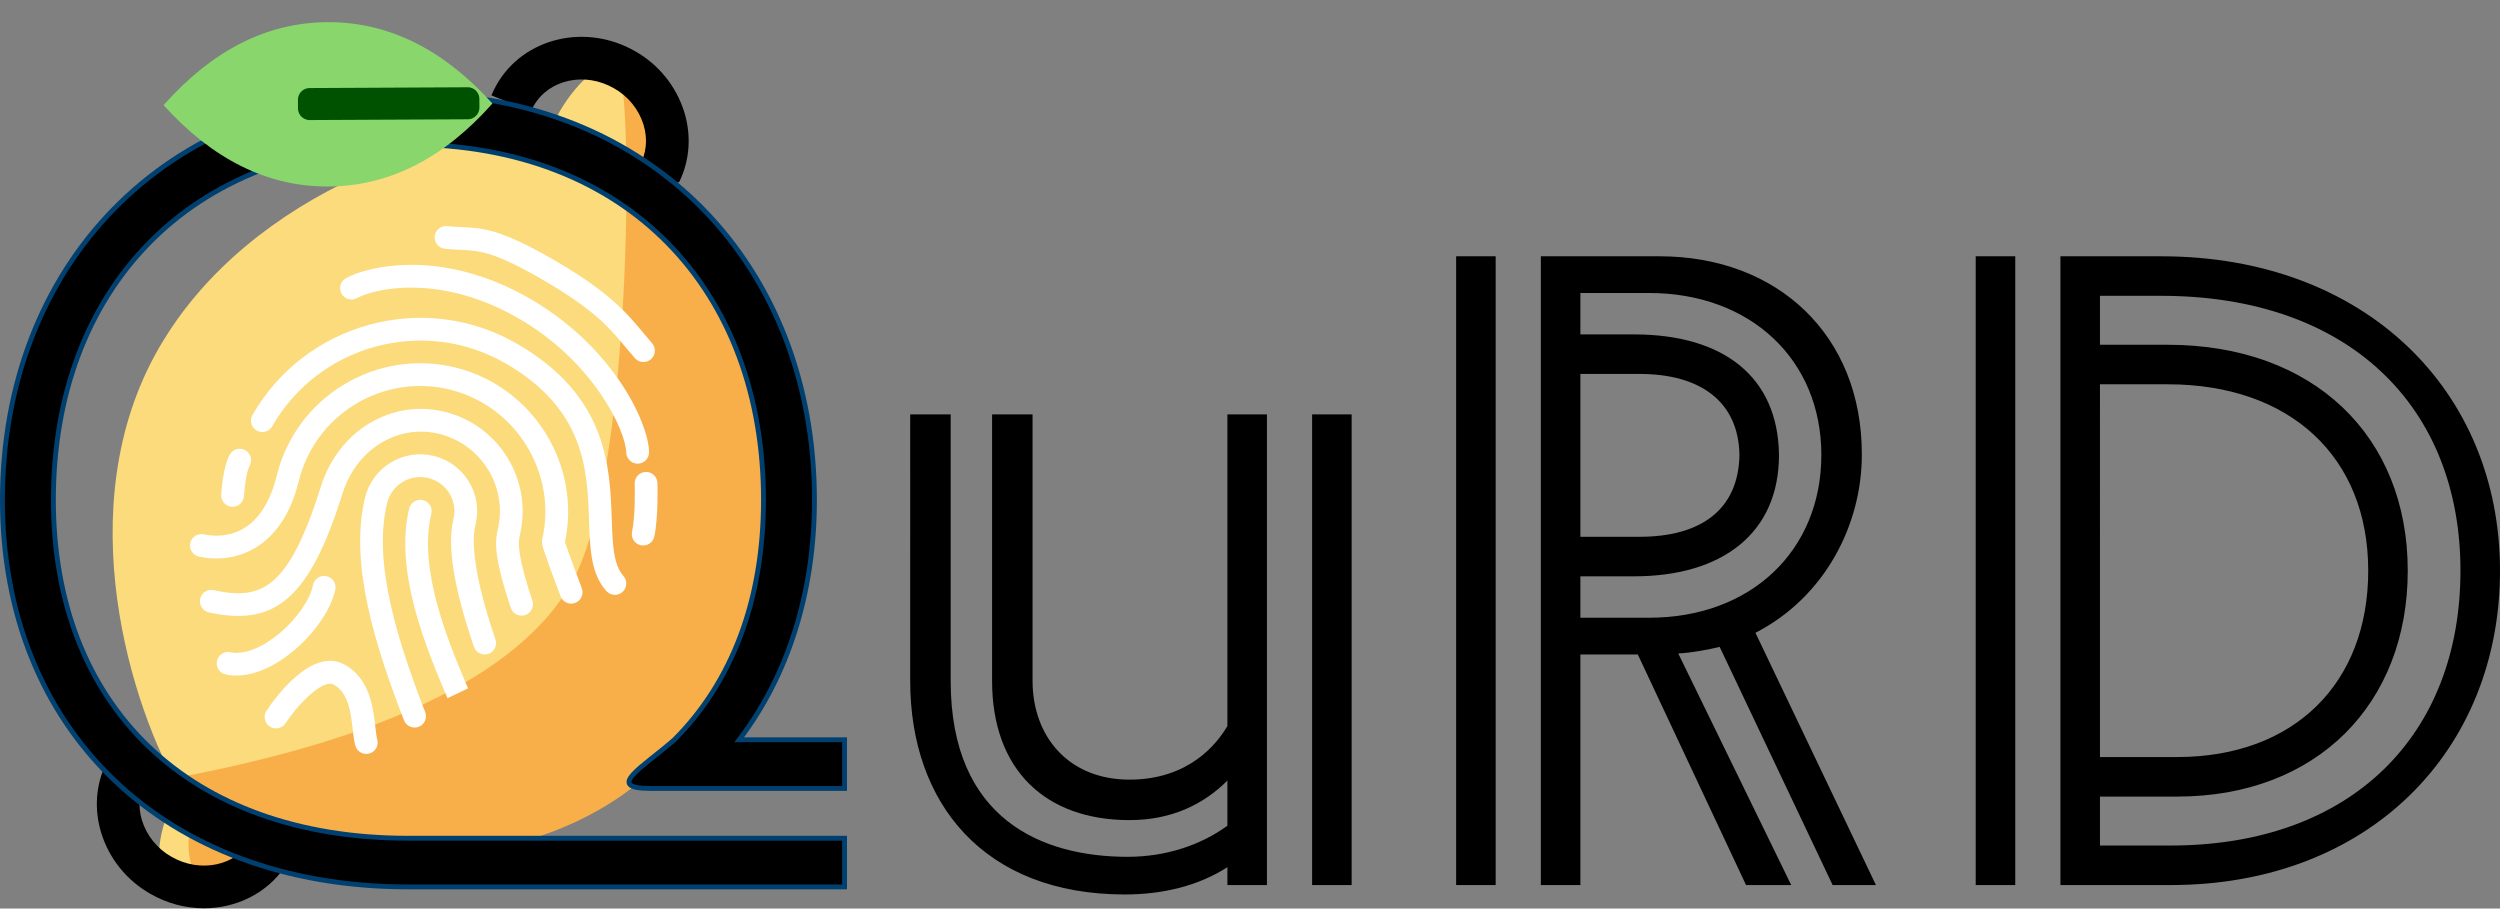 <?xml version="1.0" encoding="UTF-8" standalone="no"?>
<!-- Created with Inkscape (http://www.inkscape.org/) -->

<svg
   version="1.1"
   id="svg1"
   width="1879.423"
   height="683"
   viewBox="0 0 1879.423 682.999"
   sodipodi:docname="qurd_logo.svg"
   inkscape:version="1.4 (e7c3feb100, 2024-10-09)"
   xmlns:inkscape="http://www.inkscape.org/namespaces/inkscape"
   xmlns:sodipodi="http://sodipodi.sourceforge.net/DTD/sodipodi-0.dtd"
   xmlns="http://www.w3.org/2000/svg"
   xmlns:svg="http://www.w3.org/2000/svg">
  <rect x="0" y="0" width="1879.423" height="682.999" fill="#808080" stroke="none"/>
  <sodipodi:namedview
     id="namedview1"
     pagecolor="#ffffff"
     bordercolor="#000000"
     borderopacity="0.25"
     inkscape:showpageshadow="2"
     inkscape:pageopacity="0.0"
     inkscape:pagecheckerboard="0"
     inkscape:deskcolor="#d1d1d1"
     showgrid="false"
     inkscape:zoom="0.25"
     inkscape:cx="-1058"
     inkscape:cy="108"
     inkscape:window-width="2560"
     inkscape:window-height="1410"
     inkscape:window-x="0"
     inkscape:window-y="0"
     inkscape:window-maximized="0"
     inkscape:current-layer="g15-1">
    <inkscape:page
       x="1.2543044e-16"
       y="0"
       width="1879.423"
       height="683"
       id="page2"
       margin="0"
       bleed="0" />
    <inkscape:page
       x="-2472.446"
       y="-177.342"
       width="1870.301"
       height="693.422"
       id="page3"
       margin="1747.968 0 130.108"
       bleed="0" />
  </sodipodi:namedview>
  <defs
     id="defs1">
    <inkscape:path-effect
       effect="fillet_chamfer"
       id="path-effect2"
       is_visible="true"
       lpeversion="1"
       nodesatellites_param="F,0,0,1,0,0,0,1 @ F,0,0,1,0,0,0,1 @ F,0,0,1,0,0,0,1 @ F,0,0,1,0,0,0,1 @ F,0,0,1,0,0,0,1 @ F,0,0,1,0,0,0,1 @ F,0,0,1,0,0,0,1 @ F,0,0,1,0,0,0,1 @ F,0,0,1,0,0,0,1 @ F,0,0,1,0,0,0,1 @ F,0,0,1,0,0,0,1 @ F,0,0,1,0,0,0,1 @ F,0,0,1,0,0,0,1 @ F,0,0,1,0,0,0,1 @ F,0,0,1,0,0,0,1"
       radius="0"
       unit="px"
       method="auto"
       mode="F"
       chamfer_steps="1"
       flexible="false"
       use_knot_distance="true"
       apply_no_radius="true"
       apply_with_radius="true"
       only_selected="false"
       hide_knots="false" />
  </defs>
  <g
     id="layer4"
     transform="translate(-3805.546,1026.003)">
    <path
       style="font-weight:800;font-size:15.613px;font-family:UniRennes;-inkscape-font-specification:'UniRennes, Ultra-Bold';font-variant-caps:small-caps;white-space:pre;display:inline;stroke-width:1370.34"
       d="m 1671.691,-596.802 h 245.176 v -29.72 h -191.182 z"
       id="path3" />
    <path
       style="font-weight:800;font-size:15.613px;font-family:UniRennes;-inkscape-font-specification:'UniRennes, Ultra-Bold';font-variant-caps:small-caps;white-space:pre;display:inline;stroke-width:1437.09"
       d="m 1588.695,-539.539 328.172,-0.1 V -572.324 H 1589.066 Z"
       id="text26-2"
       sodipodi:nodetypes="ccccc" />
    <g
       id="g27-8"
       transform="matrix(0.561,0,0,0.561,1270.963,-1367.185)"
       style="display:inline">
      <g
         id="g15-1"
         transform="matrix(1.787,0,0,1.787,1991.637,-1886.961)">
        <path
           d="m -960.169,1794.765 c -89.477,-85.438 -95.641,-222.547 -26.492,-342.258 69.148,-119.711 191.008,-182.93 309.758,-148.195 a 53.781,53.781 0 0 1 3.164,-6.438 c 15.812,-27.344 52.531,-35.789 82.031,-18.75 29.5,17.039 40.539,52.961 24.727,80.352 a 53.789,53.789 0 0 1 -3.992,5.961 c 89.477,85.445 95.633,222.539 26.484,342.25 -69.148,119.711 -191.008,182.93 -309.758,148.195 a 53.781,53.781 0 0 1 -3.164,6.438 c -15.812,27.344 -52.531,35.789 -82.031,18.75 -29.5,-17.039 -40.547,-52.992 -24.727,-80.375 a 53.781,53.781 0 0 1 4,-5.93 z"
           fill="#ffffff"
           id="path1-3-3"
           style="stroke-width:0.781" />
        <path
           d="m -566.333,1305.617 c 8.633,16.93 9.078,37.016 -0.648,53.852 a 53.789,53.789 0 0 1 -3.992,5.961 c 89.477,85.453 95.633,222.547 26.484,342.258 -69.148,119.711 -191.008,182.93 -309.758,148.195 a 53.781,53.781 0 0 1 -3.164,6.438 c -9.648,16.688 -27.016,26.297 -45.781,27.453 -8.633,-16.93 -9.078,-37.016 0.648,-53.852 a 53.781,53.781 0 0 1 3.992,-5.961 c -89.477,-85.438 -95.633,-222.547 -26.484,-342.258 69.148,-119.711 191.008,-182.914 309.773,-148.195 a 53.773,53.773 0 0 1 3.203,-6.438 c 9.594,-16.664 26.961,-26.297 45.727,-27.453 z"
           fill="#fbdb7b"
           id="path2-6-1"
           style="stroke-width:0.781" />
        <path
           d="m -916.182,1811.408 q 173.438,-66.898 243.969,-190.008 65.406,-114.148 91.859,-314.555 a 60.727,60.727 0 0 1 13.023,-2.234 c 8.633,16.93 9.078,37.016 -0.648,53.852 a 53.789,53.789 0 0 1 -3.992,5.961 c 89.477,85.461 95.633,222.555 26.484,342.266 -69.148,119.711 -191.008,182.93 -309.758,148.195 a 53.781,53.781 0 0 1 -3.164,6.438 c -9.648,16.688 -27.016,26.297 -45.781,27.453 -8.633,-16.93 -9.078,-37.016 0.648,-53.852 a 53.781,53.781 0 0 1 3.992,-5.961 237.719,237.719 0 0 1 -16.633,-17.555 z"
           fill="#f9af49"
           id="path3-0-1"
           style="stroke-width:0.781" />
        <path
           id="path4-6-0"
           style="stroke-width:0.781"
           d="m -627.554,1254.407 c -24.474,1.09 -47.407,13.605 -60.029,35.461 -1.553,2.69 -2.926,5.48 -4.109,8.352 l 29.593,12.178 c 0.641,-1.556 1.385,-3.067 2.227,-4.524 11.383,-19.695 38.367,-25.499 60.156,-12.92 10.527,5.927 18.411,15.63 22.055,27.148 3.352,10.875 2.219,21.993 -3.179,31.368 -0.841,1.457 -1.779,2.855 -2.805,4.187 l -8.796,11.399 10.382,9.945 c 40.406,38.578 63.859,89.687 67.812,147.789 3.922,57.641 -11.335,118.109 -44.132,174.89 -27.54,47.68 -63.53,85.929 -105.089,112.019 -10.437,6.234 -4.17,12.49 -0.367,12.404 h 38.727 c 36.945,-27.753 69.076,-64.473 94.463,-108.43 35.984,-62.305 52.703,-129.07 48.344,-193.07 -4.203,-61.719 -27.812,-116.601 -68.492,-159.569 7.852,-16.117 9.172,-34.516 3.703,-52.344 -6.014,-19.246 -19.11,-35.491 -36.641,-45.453 -13.898,-8.021 -29.138,-11.482 -43.822,-10.828 z m -35.619,594.198 -113.474,0.399 c -24.492,1.349 -49.06,-1.437 -73.156,-8.48 l -13.813,-4.04 -5.469,13.283 c -0.641,1.556 -1.385,3.067 -2.227,4.524 -11.383,19.695 -38.367,25.498 -60.156,12.92 -10.527,-5.927 -18.411,-15.63 -22.055,-27.148 -3.352,-10.883 -2.219,-21.993 3.179,-31.368 0.841,-1.438 1.776,-2.817 2.798,-4.132 l 8.796,-11.399 -10.413,-9.945 c -40.406,-38.578 -63.859,-89.687 -67.812,-147.789 -3.922,-57.641 11.32,-118.109 44.132,-174.89 25.375,-43.93 58.906,-80.836 96.984,-106.735 l -17.968,-26.462 c -42.031,28.594 -78.93,69.111 -106.696,117.189 -35.984,62.305 -52.703,129.07 -48.344,193.07 4.203,61.719 27.82,116.585 68.492,159.523 -7.852,16.117 -9.172,34.515 -3.703,52.344 6.014,19.246 19.11,35.491 36.641,45.453 12.248,7.126 26.159,10.901 40.329,10.939 24.133,0 47.179,-11.086 60.859,-31.313 57.562,13.734 116.929,6.726 172.507,-20.493 3.567,-1.747 7.063,-3.552 10.567,-5.449 z"
           sodipodi:nodetypes="sscccccccccsscccsccccsccccccccccccsccccccccccsc" />
        <path
           d="m -805.474,1364.515 q 68.062,0 123.242,-61.594 -55.18,-61.594 -123.242,-61.594 -68.062,0 -123.242,61.594 55.18,61.594 123.242,61.594 z"
           fill="#89d66d"
           id="path5-2-3"
           style="stroke-width:0.781" />
        <path
           d="m -802.349,1380.515 c -49.906,0 -95.383,-22.516 -135.156,-66.914 l -9.562,-10.68 9.562,-10.68 c 39.781,-44.406 85.25,-66.914 135.156,-66.914 49.906,0 95.383,22.516 135.156,66.914 l 9.562,10.68 -9.562,10.68 c -39.773,44.406 -85.25,66.914 -135.156,66.914 z m -101.117,-77.594 c 13.938,13.711 28.508,24.414 43.461,31.883 a 128.227,128.227 0 0 0 115.383,0 c 14.953,-7.476 29.523,-18.172 43.461,-31.883 -13.938,-13.711 -28.508,-24.414 -43.461,-31.883 a 128.234,128.234 0 0 0 -115.383,0 c -14.984,7.477 -29.562,18.172 -43.461,31.883 z"
           fill=""
           id="path6-6-4"
           style="stroke-width:0.781" />
        <path
           d="m -819.192,1290.648 h 118.398 a 8.797,8.797 0 0 1 8.797,8.797 v 6.399 a 8.797,8.797 0 0 1 -8.797,8.797 h -118.398 a 8.797,8.797 0 0 1 -8.797,-8.797 v -6.399 a 8.797,8.797 0 0 1 8.797,-8.797 z"
           fill="#015200"
           id="path7-1-0"
           style="stroke-width:0.781" />
        <path
           d="m -913.216,1838.382 a 15.555,15.555 0 0 1 -7.812,-2.094 c -39.703,-22.906 -68.164,-47.023 -86.992,-73.688 a 15.625,15.625 0 1 1 25.516,-17.969 c 16.164,22.867 41.406,44 77.117,64.617 a 15.625,15.625 0 0 1 -7.812,29.164 z"
           fill=""
           id="path8-8-3"
           style="stroke-width:0.781" />
      </g>
      <g
         id="g14-9"
         transform="matrix(1.24,0.711,-0.711,1.24,624.123,539.032)"
         style="display:inline;fill:#ffffff;fill-opacity:1">
        <path
           d="m 11.221,277.333 c 5.888,0 10.667,-4.779 10.667,-10.667 0,-88.235 71.765,-160 160,-160 86.549,0 116.864,48.939 141.227,88.277 14.336,23.147 26.709,43.136 47.488,49.877 5.739,1.835 11.627,-1.28 13.44,-6.848 1.813,-5.611 -1.259,-11.627 -6.848,-13.44 -13.333,-4.331 -23.808,-21.227 -35.947,-40.811 -25.707,-41.515 -60.907,-98.368 -159.36,-98.368 -99.989,0 -181.333,81.344 -181.333,181.333 0,5.869 4.778,10.647 10.666,10.647 z"
           id="path1-1"
           style="display:inline;fill:#ffffff;fill-opacity:1" />
        <path
           d="m 21.888,352 c 1.6,0 3.221,-0.363 4.779,-1.131 5.269,-2.645 7.403,-9.045 4.779,-14.315 -3.861,-7.68 -9.536,-21.675 -9.536,-27.221 0,-5.888 -4.779,-10.667 -10.667,-10.667 -5.888,0 -10.667,4.779 -10.667,10.667 0,12.544 9.835,32.832 11.797,36.779 1.856,3.712 5.632,5.888 9.515,5.888 z"
           id="path2-9"
           style="display:inline;fill:#ffffff;fill-opacity:1" />
        <path
           d="m 79.616,41.728 c 4.843,-2.197 9.003,-4.288 12.885,-6.315 15.936,-8.171 27.456,-14.08 78.72,-14.08 57.664,0 78.891,7.872 101.376,16.235 4.075,1.515 8.192,3.051 12.501,4.523 1.131,0.405 2.283,0.576 3.456,0.576 4.437,0 8.555,-2.773 10.091,-7.211 1.92,-5.568 -1.045,-11.627 -6.635,-13.547 -4.139,-1.429 -8.064,-2.901 -12.011,-4.352 C 256.725,8.939 232.683,0 171.179,0 114.752,0 100.63,7.253 82.731,16.448 c -3.605,1.856 -7.424,3.819 -11.925,5.824 -5.355,2.411 -7.744,8.725 -5.355,14.101 2.432,5.376 8.768,7.766 14.165,5.355 z"
           id="path3-6"
           style="display:inline;fill:#ffffff;fill-opacity:1" />
        <path
           d="m 343.445,144.277 c 0.171,0.213 15.445,25.067 20.267,40.299 1.451,4.523 5.675,7.424 10.176,7.424 1.088,0 2.176,-0.171 3.243,-0.491 5.611,-1.813 8.704,-7.808 6.912,-13.419 -5.675,-17.707 -21.739,-43.904 -22.421,-44.992 -3.115,-5.035 -9.707,-6.613 -14.677,-3.499 -5.014,3.094 -6.593,9.644 -3.5,14.678 z"
           id="path4-9"
           style="display:inline;fill:#ffffff;fill-opacity:1" />
        <path
           d="m 69.12,299.115 c -8.64,-30.123 -5.056,-61.803 10.112,-89.237 15.168,-27.435 40.128,-47.339 70.251,-56 61.376,-17.408 126.165,17.856 144.661,78.677 0.256,0.832 0.597,1.621 1.067,2.368 1.323,2.219 2.475,4.139 40.405,35.499 4.523,3.755 11.221,3.115 15.019,-1.429 3.755,-4.544 3.115,-11.243 -1.429,-15.019 -25.963,-21.461 -33.579,-28.245 -35.264,-29.696 -22.677,-70.656 -98.603,-111.403 -170.283,-90.923 -35.648,10.24 -65.131,33.749 -83.072,66.176 -17.92,32.427 -22.165,69.845 -11.947,105.451 17.493,60.821 -20.032,77.696 -31.979,81.408 -5.632,1.771 -8.747,7.744 -6.997,13.376 1.429,4.565 5.653,7.488 10.197,7.488 1.045,0 2.133,-0.149 3.179,-0.469 32.619,-10.198 64.235,-44.524 46.08,-107.67 z"
           id="path5-3"
           style="display:inline;fill:#ffffff;fill-opacity:1" />
        <path
           d="m 16.341,126.464 c 5.035,3.008 11.584,1.451 14.699,-3.584 C 40.32,107.605 85.952,64 171.221,64 c 82.005,0 140.352,41.536 150.869,58.88 2.048,3.285 5.547,5.12 9.131,5.12 1.899,0 3.819,-0.491 5.547,-1.536 5.013,-3.072 6.635,-9.621 3.584,-14.677 -14.635,-24.107 -79.253,-69.12 -169.131,-69.12 -95.552,0 -146.773,49.899 -158.464,69.12 -3.029,5.056 -1.429,11.605 3.584,14.677 z"
           id="path6-3"
           style="display:inline;fill:#ffffff;fill-opacity:1" />
        <path
           d="m 281.173,442.688 c 3.712,-4.523 2.987,-11.221 -1.579,-14.933 -54.592,-44.181 -112.512,-96.832 -128.448,-152.256 -2.368,-8.213 -1.387,-16.853 2.752,-24.341 4.139,-7.488 10.944,-12.885 19.136,-15.253 8.235,-2.325 16.896,-1.365 24.363,2.752 7.488,4.117 12.885,10.944 15.253,19.157 7.04,24.448 31.957,55.232 76.139,94.101 4.416,3.925 11.136,3.456 15.04,-0.96 3.904,-4.416 3.477,-11.157 -0.96,-15.04 -50.389,-44.352 -65.749,-70.165 -69.739,-84.011 -3.925,-13.717 -12.949,-25.045 -25.408,-31.936 -12.459,-6.869 -26.816,-8.469 -40.555,-4.587 -13.717,3.947 -25.045,12.949 -31.936,25.429 -6.891,12.459 -8.512,26.859 -4.587,40.533 17.557,61.099 78.357,116.651 135.531,162.944 1.984,1.6 4.352,2.368 6.699,2.368 3.115,0.001 6.187,-1.343 8.299,-3.967 z"
           id="path7-8"
           style="display:inline;fill:#ffffff;fill-opacity:1" />
        <path
           d="m 192.149,263.701 c -1.643,-5.675 -7.467,-8.96 -13.205,-7.296 -5.653,1.621 -8.917,7.552 -7.296,13.205 16.811,58.453 80.661,106.923 119.531,136.427 l 12.203,-17.536 c -36.054,-27.349 -96.385,-73.13 -111.233,-124.8 z"
           id="path8-0"
           style="display:inline;fill:#ffffff;fill-opacity:1" />
        <path
           d="m 149.397,370.091 c -1.813,-5.611 -7.808,-8.661 -13.419,-6.912 -5.611,1.792 -8.704,7.808 -6.912,13.419 9.131,28.544 -8.811,84.523 -35.797,93.269 -5.611,1.813 -8.661,7.829 -6.848,13.44 1.451,4.501 5.653,7.381 10.155,7.381 1.088,0 2.219,-0.171 3.285,-0.512 41.088,-13.355 60.864,-84.651 49.536,-120.085 z"
           id="path10-5"
           style="display:inline;fill:#ffffff;fill-opacity:1" />
        <path
           d="m 110.315,287.957 c -9.259,-42.048 12.651,-82.048 50.944,-93.035 39.552,-11.285 81.045,11.563 92.395,51.115 3.541,12.267 12.885,26.667 46.891,57.045 4.395,3.904 11.136,3.541 15.061,-0.853 3.925,-4.395 3.541,-11.136 -0.853,-15.061 -32.277,-28.821 -38.656,-40.277 -40.597,-47.019 -14.635,-50.837 -67.947,-80.299 -118.763,-65.728 -49.28,14.144 -77.611,64.917 -65.899,118.123 21.547,98.091 5.461,120.789 -38.763,134.613 -5.632,1.771 -8.747,7.744 -6.997,13.376 1.429,4.565 5.653,7.488 10.197,7.488 1.045,0 2.133,-0.149 3.179,-0.469 61.717,-19.349 75.178,-59.584 53.205,-159.595 z"
           id="path11-6"
           style="display:inline;fill:#ffffff;fill-opacity:1" />
        <path
           d="m 245.781,462.805 c -10.603,-14.379 -26.624,-36.139 -53.227,-36.139 -36.181,0 -41.877,61.653 -42.645,74.005 -0.384,5.867 4.096,10.944 9.984,11.307 0.213,0.021 0.448,0.021 0.661,0.021 5.611,0 10.283,-4.352 10.645,-10.005 1.365,-22.059 9.771,-53.995 21.355,-53.995 15.808,0 27.051,15.232 36.032,27.456 3.584,4.864 6.805,9.152 9.749,12.075 4.16,4.16 10.923,4.16 15.083,0 4.16,-4.16 4.16,-10.923 0,-15.083 -2.303,-2.324 -4.799,-5.78 -7.637,-9.642 z"
           id="path12-6"
           style="display:inline;fill:#ffffff;fill-opacity:1" />
      </g>
    </g>
  </g>
  <g
     id="g27-8-7"
     transform="matrix(0.561,0,0,0.561,-926.211,708.262)"
     style="display:inline">
    <g
       id="g15-1-9"
       transform="matrix(1.787,0,0,1.787,1991.637,-1886.961)">
      <path
         d="m 274.989,395.244 c 8.633,16.93 16.348,62.239 6.622,79.075 -1.197,2.074 -2.53,4.065 -3.992,5.961 89.477,85.453 131.724,276.264 62.575,395.975 -69.148,119.711 -227.099,129.213 -345.849,94.478 -0.91,2.214 -1.967,4.364 -3.164,6.438 -9.648,16.688 -38.886,34.903 -57.651,36.059 -12.12,-23.769 0.763,-57.593 10.997,-70.866 -35.76,-60.258 -85.034,-212.401 -15.886,-332.112 69.148,-119.711 223.03,-165.543 293.115,-162.719 6.349,-15.238 26.712,-50.655 53.233,-52.289 z"
         fill="#fbdb7b"
         id="path2-6-1-9"
         style="stroke-width:0.781"
         sodipodi:nodetypes="cccsccccscc" />
      <path
         d="m -54.723,932.005 c 114.786,-21.937 245.481,-62.981 292.502,-145.054 43.604,-76.099 45.53,-331.784 37.985,-373.901 4.247,-1.216 8.317,9.756 12.727,9.487 8.633,16.93 9.078,37.016 -0.648,53.852 -1.197,2.074 -2.53,4.065 -3.992,5.961 89.477,85.461 137.804,252.909 57.325,391.924 -69.265,119.644 -216.21,135.942 -334.96,101.207 -0.91,2.214 -1.967,4.364 -3.164,6.438 -9.648,16.688 -27.016,26.297 -45.781,27.453 -8.633,-16.93 -9.078,-37.016 0.648,-53.852 1.197,-2.074 2.53,-4.065 3.992,-5.961 -5.839,-5.566 -11.39,-11.425 -16.633,-17.555 z"
         fill="#f9af49"
         id="path3-0-1-2"
         style="stroke-width:0.781"
         sodipodi:nodetypes="ccccccscccccc" />
      <path
         style="stroke-width:0.781"
         d="m 287.519,499.731 -10.383,-9.945 8.797,-11.398 c 1.027,-1.332 1.964,-2.731 2.805,-4.188 5.398,-9.375 6.531,-20.492 3.18,-31.367 -3.645,-11.518 -11.528,-21.221 -22.055,-27.148 -21.789,-12.578 -48.773,-6.774 -60.156,12.922 -0.842,1.457 -1.586,2.968 -2.227,4.524 l -29.594,-12.18 c 1.183,-2.872 2.556,-5.662 4.109,-8.352 20.195,-34.969 66.789,-46.023 103.852,-24.633 17.531,9.962 30.627,26.207 36.641,45.453 5.469,17.828 4.148,36.227 -3.703,52.344"
         id="path1" />
      <path
         style="stroke-width:0.781"
         d="m -37.706,1030.551 c -14.17,-0.038 -28.08,-3.811 -40.328,-10.938 -17.531,-9.962 -30.627,-26.207 -36.641,-45.453 -5.469,-17.828 -4.148,-36.227 3.703,-52.344 -40.672,-42.938 -9.195,-52.484 31.211,-13.906 l 10.414,9.945 -8.797,11.398 c -1.022,1.315 -1.956,2.695 -2.797,4.133 -5.398,9.375 -6.531,20.484 -3.18,31.367 3.645,11.518 11.528,21.221 22.055,27.148 21.789,12.578 48.773,6.773 60.156,-12.922 0.842,-1.457 1.586,-2.968 2.227,-4.524 l 5.469,-13.281 13.813,4.039 c 53.664,15.688 61.117,47.758 3.555,34.023 -13.68,20.227 -36.727,31.312 -60.859,31.312 z"
         id="path2" />
    </g>
    <g
       id="g14-9-8"
       transform="matrix(1.24,0.711,-0.711,1.24,2178.221,-1037.447)"
       style="display:inline;fill:#ffffff;fill-opacity:1">
      <path
         d="m 11.221,277.333 c 5.888,0 10.667,-4.779 10.667,-10.667 0,-88.235 71.765,-160 160,-160 86.549,0 116.864,48.939 141.227,88.277 14.336,23.147 26.709,43.136 47.488,49.877 5.739,1.835 11.627,-1.28 13.44,-6.848 1.813,-5.611 -1.259,-11.627 -6.848,-13.44 -13.333,-4.331 -23.808,-21.227 -35.947,-40.811 -25.707,-41.515 -60.907,-98.368 -159.36,-98.368 -99.989,0 -181.333,81.344 -181.333,181.333 0,5.869 4.778,10.647 10.666,10.647 z"
         id="path1-1-9"
         style="display:inline;fill:#ffffff;fill-opacity:1" />
      <path
         d="m 21.888,352 c 1.6,0 3.221,-0.363 4.779,-1.131 5.269,-2.645 7.403,-9.045 4.779,-14.315 -3.861,-7.68 -9.536,-21.675 -9.536,-27.221 0,-5.888 -4.779,-10.667 -10.667,-10.667 -5.888,0 -10.667,4.779 -10.667,10.667 0,12.544 9.835,32.832 11.797,36.779 1.856,3.712 5.632,5.888 9.515,5.888 z"
         id="path2-9-1"
         style="display:inline;fill:#ffffff;fill-opacity:1" />
      <path
         d="m 79.616,41.728 c 4.843,-2.197 9.003,-4.288 12.885,-6.315 15.936,-8.171 27.456,-14.08 78.72,-14.08 57.664,0 78.891,7.872 101.376,16.235 4.075,1.515 8.192,3.051 12.501,4.523 1.131,0.405 2.283,0.576 3.456,0.576 4.437,0 8.555,-2.773 10.091,-7.211 1.92,-5.568 -1.045,-11.627 -6.635,-13.547 -4.139,-1.429 -8.064,-2.901 -12.011,-4.352 C 256.725,8.939 232.683,0 171.179,0 114.752,0 100.63,7.253 82.731,16.448 c -3.605,1.856 -7.424,3.819 -11.925,5.824 -5.355,2.411 -7.744,8.725 -5.355,14.101 2.432,5.376 8.768,7.766 14.165,5.355 z"
         id="path3-6-5"
         style="display:inline;fill:#ffffff;fill-opacity:1" />
      <path
         d="m 343.445,144.277 c 0.171,0.213 15.445,25.067 20.267,40.299 1.451,4.523 5.675,7.424 10.176,7.424 1.088,0 2.176,-0.171 3.243,-0.491 5.611,-1.813 8.704,-7.808 6.912,-13.419 -5.675,-17.707 -21.739,-43.904 -22.421,-44.992 -3.115,-5.035 -9.707,-6.613 -14.677,-3.499 -5.014,3.094 -6.593,9.644 -3.5,14.678 z"
         id="path4-9-4"
         style="display:inline;fill:#ffffff;fill-opacity:1" />
      <path
         d="m 69.12,299.115 c -8.64,-30.123 -5.056,-61.803 10.112,-89.237 15.168,-27.435 40.128,-47.339 70.251,-56 61.376,-17.408 126.165,17.856 144.661,78.677 0.256,0.832 0.597,1.621 1.067,2.368 1.323,2.219 2.475,4.139 40.405,35.499 4.523,3.755 11.221,3.115 15.019,-1.429 3.755,-4.544 3.115,-11.243 -1.429,-15.019 -25.963,-21.461 -33.579,-28.245 -35.264,-29.696 -22.677,-70.656 -98.603,-111.403 -170.283,-90.923 -35.648,10.24 -65.131,33.749 -83.072,66.176 -17.92,32.427 -22.165,69.845 -11.947,105.451 17.493,60.821 -20.032,77.696 -31.979,81.408 -5.632,1.771 -8.747,7.744 -6.997,13.376 1.429,4.565 5.653,7.488 10.197,7.488 1.045,0 2.133,-0.149 3.179,-0.469 32.619,-10.198 64.235,-44.524 46.08,-107.67 z"
         id="path5-3-9"
         style="display:inline;fill:#ffffff;fill-opacity:1" />
      <path
         d="m 16.341,126.464 c 5.035,3.008 11.584,1.451 14.699,-3.584 C 40.32,107.605 85.952,64 171.221,64 c 82.005,0 140.352,41.536 150.869,58.88 2.048,3.285 5.547,5.12 9.131,5.12 1.899,0 3.819,-0.491 5.547,-1.536 5.013,-3.072 6.635,-9.621 3.584,-14.677 -14.635,-24.107 -79.253,-69.12 -169.131,-69.12 -95.552,0 -146.773,49.899 -158.464,69.12 -3.029,5.056 -1.429,11.605 3.584,14.677 z"
         id="path6-3-2"
         style="display:inline;fill:#ffffff;fill-opacity:1" />
      <path
         d="m 281.173,442.688 c 3.712,-4.523 2.987,-11.221 -1.579,-14.933 -54.592,-44.181 -112.512,-96.832 -128.448,-152.256 -2.368,-8.213 -1.387,-16.853 2.752,-24.341 4.139,-7.488 10.944,-12.885 19.136,-15.253 8.235,-2.325 16.896,-1.365 24.363,2.752 7.488,4.117 12.885,10.944 15.253,19.157 7.04,24.448 31.957,55.232 76.139,94.101 4.416,3.925 11.136,3.456 15.04,-0.96 3.904,-4.416 3.477,-11.157 -0.96,-15.04 -50.389,-44.352 -65.749,-70.165 -69.739,-84.011 -3.925,-13.717 -12.949,-25.045 -25.408,-31.936 -12.459,-6.869 -26.816,-8.469 -40.555,-4.587 -13.717,3.947 -25.045,12.949 -31.936,25.429 -6.891,12.459 -8.512,26.859 -4.587,40.533 17.557,61.099 78.357,116.651 135.531,162.944 1.984,1.6 4.352,2.368 6.699,2.368 3.115,0.001 6.187,-1.343 8.299,-3.967 z"
         id="path7-8-5"
         style="display:inline;fill:#ffffff;fill-opacity:1" />
      <path
         d="m 192.149,263.701 c -1.643,-5.675 -7.467,-8.96 -13.205,-7.296 -5.653,1.621 -8.917,7.552 -7.296,13.205 16.811,58.453 80.661,106.923 119.531,136.427 l 12.203,-17.536 c -36.054,-27.349 -96.385,-73.13 -111.233,-124.8 z"
         id="path8-0-7"
         style="display:inline;fill:#ffffff;fill-opacity:1" />
      <path
         d="m 149.397,370.091 c -1.813,-5.611 -7.808,-8.661 -13.419,-6.912 -5.611,1.792 -8.704,7.808 -6.912,13.419 9.131,28.544 -8.811,84.523 -35.797,93.269 -5.611,1.813 -8.661,7.829 -6.848,13.44 1.451,4.501 5.653,7.381 10.155,7.381 1.088,0 2.219,-0.171 3.285,-0.512 41.088,-13.355 60.864,-84.651 49.536,-120.085 z"
         id="path10-5-4"
         style="display:inline;fill:#ffffff;fill-opacity:1" />
      <path
         d="m 110.315,287.957 c -9.259,-42.048 12.651,-82.048 50.944,-93.035 39.552,-11.285 81.045,11.563 92.395,51.115 3.541,12.267 12.885,26.667 46.891,57.045 4.395,3.904 11.136,3.541 15.061,-0.853 3.925,-4.395 3.541,-11.136 -0.853,-15.061 -32.277,-28.821 -38.656,-40.277 -40.597,-47.019 -14.635,-50.837 -67.947,-80.299 -118.763,-65.728 -49.28,14.144 -77.611,64.917 -65.899,118.123 21.547,98.091 5.461,120.789 -38.763,134.613 -5.632,1.771 -8.747,7.744 -6.997,13.376 1.429,4.565 5.653,7.488 10.197,7.488 1.045,0 2.133,-0.149 3.179,-0.469 61.717,-19.349 75.178,-59.584 53.205,-159.595 z"
         id="path11-6-9"
         style="display:inline;fill:#ffffff;fill-opacity:1" />
      <path
         d="m 245.781,462.805 c -10.603,-14.379 -26.624,-36.139 -53.227,-36.139 -36.181,0 -41.877,61.653 -42.645,74.005 -0.384,5.867 4.096,10.944 9.984,11.307 0.213,0.021 0.448,0.021 0.661,0.021 5.611,0 10.283,-4.352 10.645,-10.005 1.365,-22.059 9.771,-53.995 21.355,-53.995 15.808,0 27.051,15.232 36.032,27.456 3.584,4.864 6.805,9.152 9.749,12.075 4.16,4.16 10.923,4.16 15.083,0 4.16,-4.16 4.16,-10.923 0,-15.083 -2.303,-2.324 -4.799,-5.78 -7.637,-9.642 z"
         id="path12-6-9"
         style="display:inline;fill:#ffffff;fill-opacity:1" />
    </g>
  </g>
  <path
     style="font-weight:800;font-size:870.839px;font-family:UniRennes;-inkscape-font-specification:'UniRennes, Ultra-Bold';font-variant-caps:small-caps;fill:#000000;fill-opacity:1;stroke:#004070;stroke-width:3.651"
     d="m 422.285,1373.098 h 146.12 v -36.575 H 489.169 c 36.575,-47.896 56.605,-110.597 56.605,-180.264 0,-175.039 -121.047,-305.665 -305.664,-305.665 -183.747,0 -304.794,130.626 -304.794,305.665 0,172.426 121.047,290.86 304.794,290.86 h 328.296 v -36.575 H 240.109 c -164.589,0 -266.477,-99.276 -266.477,-254.285 0,-157.622 101.888,-267.348 266.477,-267.348 165.459,0 267.348,109.726 267.348,267.348 0,74.892 -23.513,136.722 -67.055,180.264 -23.401,20.601 -52.866,36.575 -18.117,36.575 z"
     id="text1"
     aria-label="Q"
     sodipodi:nodetypes="scccssssccsssscs"
     inkscape:path-effect="#path-effect2"
     inkscape:original-d="m 422.28457,1373.0981 h 146.11991 v -36.5753 H 489.1687 c 36.57524,-47.8961 56.60453,-110.5965 56.60453,-180.2636 0,-175.03867 -121.04662,-305.66452 -305.66448,-305.66452 -183.747028,0 -304.793648,130.62585 -304.793648,305.66452 0,172.4261 121.04662,290.8602 304.793648,290.8602 h 328.29573 v -36.5753 H 240.10875 c -164.588571,0 -266.476732,-99.2756 -266.476732,-254.2849 0,-157.62189 101.888161,-267.34761 266.476732,-267.34761 165.45941,0 267.34757,109.72572 267.34757,267.34761 0,74.8921 -23.51265,136.7217 -67.0546,180.2636 -23.40057,20.6008 -52.86557,36.5753 -18.11715,36.5753 z"
     transform="translate(66.511,-780.389)" />
  <g
     id="layer4-9"
     transform="translate(-1473.948,299.965)">
    <path
       style="font-weight:800;font-size:15.613px;font-family:UniRennes;-inkscape-font-specification:'UniRennes, Ultra-Bold';font-variant-caps:small-caps;white-space:pre;display:inline;stroke-width:1370.34"
       d="M 2460.358,11.581 V 365.389 h 29.72 V 11.581 Z M 2426.392,365.389 V 11.581 h -29.72 V 245.802 c -7.783,13.445 -29.012,40.334 -73.592,40.334 -45.995,0 -72.885,-32.55 -72.885,-74.3 V 11.581 H 2219.768 V 211.836 c 0,67.223 40.334,104.727 103.312,104.727 31.843,0 55.902,-12.03 73.592,-29.72 v 33.966 c -20.521,14.86 -46.702,23.351 -75.007,23.351 -63.685,0 -133.032,-27.597 -133.032,-132.325 V 11.581 h -30.427 V 211.836 c 0,91.99 55.194,160.629 161.336,160.629 28.305,0 55.194,-6.369 77.13,-20.521 v 13.445 z m 142.231,0 h 29.72 v -472.688 h -29.72 z m 152.845,-472.688 h -89.16 v 472.688 h 29.72 v -173.366 h 43.164 l 81.376,173.366 h 33.966 l -84.914,-174.074 c 11.322,-0.707 21.936,-2.833 31.135,-4.954 l 84.914,179.027 h 32.55 l -90.575,-189.642 c 52.363,-26.889 79.96,-81.376 79.96,-133.739 v -0.707 c 0,-89.16 -63.138,-148.6 -152.137,-148.6 -89,0 0,-4e-4 0,-4e-4 z m -59.44,271.725 v -31.135 h 40.334 c 66.516,0 108.973,-32.551 108.973,-91.283 -0.707,-58.732 -41.75,-90.575 -108.973,-90.575 h -40.334 v -31.135 h 51.656 c 76.423,0 129.494,50.241 129.494,121.71 0,72.177 -53.072,122.418 -129.494,122.418 z m 0,-60.855 V -18.846 h 44.58 c 45.287,0 74.3,20.521 75.007,60.855 -0.707,41.749 -29.72,61.563 -75.007,61.563 z m 297.199,261.818 h 29.72 v -472.688 h -29.72 z m 139.401,-472.688 h -75.715 v 472.688 h 82.791 c 149.308,0 247.666,-101.189 247.666,-236.344 0,-135.155 -101.19,-236.344 -254.742,-236.344 z m -45.995,406.172 h 58.025 c 105.435,0 173.366,-70.054 173.366,-169.828 0,-101.19 -70.762,-169.828 -180.442,-169.828 h -50.949 v -36.796 h 45.995 c 141.524,0 225.022,83.499 225.022,206.624 0,123.125 -81.376,206.624 -217.946,206.624 h -53.071 z m 0,-29.72 V -11.063 h 50.949 c 91.99,0 150.722,54.487 150.722,140.108 0,84.914 -55.901,140.108 -143.646,140.108 z"
       id="text26-2-0"
       aria-label="QuRD"
       sodipodi:nodetypes="cccccccccssccssccssccsscccccccccccccccccccccssscccscsccssscccscsccccccsccssscsssccsssccccsssc" />
  </g>
  <g
     id="layer4-9-0"
     transform="translate(-3986.791,112.081)">
    <path
       style="font-weight:800;font-size:15.613px;font-family:UniRennes;-inkscape-font-specification:'UniRennes, Ultra-Bold';font-variant-caps:small-caps;white-space:pre;display:inline;stroke-width:1370.34"
       d="M 2460.358,11.581 V 365.389 h 29.72 V 11.581 Z M 2426.392,365.389 V 11.581 h -29.72 V 245.802 c -7.783,13.445 -29.012,40.334 -73.592,40.334 -45.995,0 -72.885,-32.55 -72.885,-74.3 V 11.581 H 2219.768 V 211.836 c 0,67.223 40.334,104.727 103.312,104.727 31.843,0 55.902,-12.03 73.592,-29.72 v 33.966 c -20.521,14.86 -46.702,23.351 -75.007,23.351 -63.685,0 -133.032,-27.597 -133.032,-132.325 V 11.581 h -30.427 V 211.836 c 0,91.99 55.194,160.629 161.336,160.629 28.305,0 55.194,-6.369 77.13,-20.521 v 13.445 z m 142.231,0 h 29.72 v -472.688 h -29.72 z m 152.845,-472.688 h -89.16 v 472.688 h 29.72 v -173.366 h 43.164 l 81.376,173.366 h 33.966 l -84.914,-174.074 c 11.322,-0.707 21.936,-2.833 31.135,-4.954 l 84.914,179.027 h 32.55 l -90.575,-189.642 c 52.363,-26.889 79.96,-81.376 79.96,-133.739 v -0.707 c 0,-89.16 -63.138,-148.6 -152.137,-148.6 -89,0 0,-4e-4 0,-4e-4 z m -59.44,271.725 v -31.135 h 40.334 c 66.516,0 108.973,-32.551 108.973,-91.283 -0.707,-58.732 -41.75,-90.575 -108.973,-90.575 h -40.334 v -31.135 h 51.656 c 76.423,0 129.494,50.241 129.494,121.71 0,72.177 -53.072,122.418 -129.494,122.418 z m 0,-60.855 V -18.846 h 44.58 c 45.287,0 74.3,20.521 75.007,60.855 -0.707,41.749 -29.72,61.563 -75.007,61.563 z m 297.199,261.818 h 29.72 v -472.688 h -29.72 z m 139.401,-472.688 h -75.715 v 472.688 h 82.791 c 149.308,0 247.666,-101.189 247.666,-236.344 0,-135.155 -101.19,-236.344 -254.742,-236.344 z m -45.995,406.172 h 58.025 c 105.435,0 173.366,-70.054 173.366,-169.828 0,-101.19 -70.762,-169.828 -180.442,-169.828 h -50.949 v -36.796 h 45.995 c 141.524,0 225.022,83.499 225.022,206.624 0,123.125 -81.376,206.624 -217.946,206.624 h -53.071 z m 0,-29.72 V -11.063 h 50.949 c 91.99,0 150.722,54.487 150.722,140.108 0,84.914 -55.901,140.108 -143.646,140.108 z"
       id="text26-2-0-2"
       aria-label="QuRD"
       sodipodi:nodetypes="cccccccccssccssccssccsscccccccccccccccccccccssscccscsccssscccscsccccccsccssscsssccsssccccsssc" />
  </g>
  <g
     id="g1"
     style="display:inline"
     transform="matrix(1.003,-0.005,0.005,1.003,442.551,-1111.536)">
    <path
       d="m -201.297,1247.004 q 68.062,0 123.242,-61.594 -55.18,-61.594 -123.242,-61.594 -68.062,0 -123.242,61.594 55.18,61.594 123.242,61.594 z"
       fill="#89d66d"
       id="path5-2-3-3"
       style="stroke-width:0.781" />
    <path
       d="m -198.172,1263.004 c -49.906,0 -95.383,-22.516 -135.156,-66.914 l -9.562,-10.68 9.562,-10.68 c 39.781,-44.406 85.25,-66.914 135.156,-66.914 49.906,0 95.383,22.516 135.156,66.914 l 9.562,10.68 -9.562,10.68 c -39.773,44.406 -85.25,66.914 -135.156,66.914 z m -101.117,-77.594 c 13.938,13.711 28.508,24.414 43.461,31.883 a 128.227,128.227 0 0 0 115.383,0 c 14.953,-7.476 29.523,-18.172 43.461,-31.883 -13.938,-13.711 -28.508,-24.414 -43.461,-31.883 a 128.234,128.234 0 0 0 -115.383,0 c -14.984,7.477 -29.562,18.172 -43.461,31.883 z"
       fill=""
       id="path6-6-4-0"
       style="stroke-width:0.781" />
    <path
       d="m -215.015,1173.136 h 118.398 a 8.797,8.797 0 0 1 8.797,8.797 v 6.399 a 8.797,8.797 0 0 1 -8.797,8.797 H -215.015 a 8.797,8.797 0 0 1 -8.797,-8.797 v -6.399 a 8.797,8.797 0 0 1 8.797,-8.797 z"
       fill="#015200"
       id="path7-1-0-1"
       style="stroke-width:0.781" />
  </g>
</svg>

